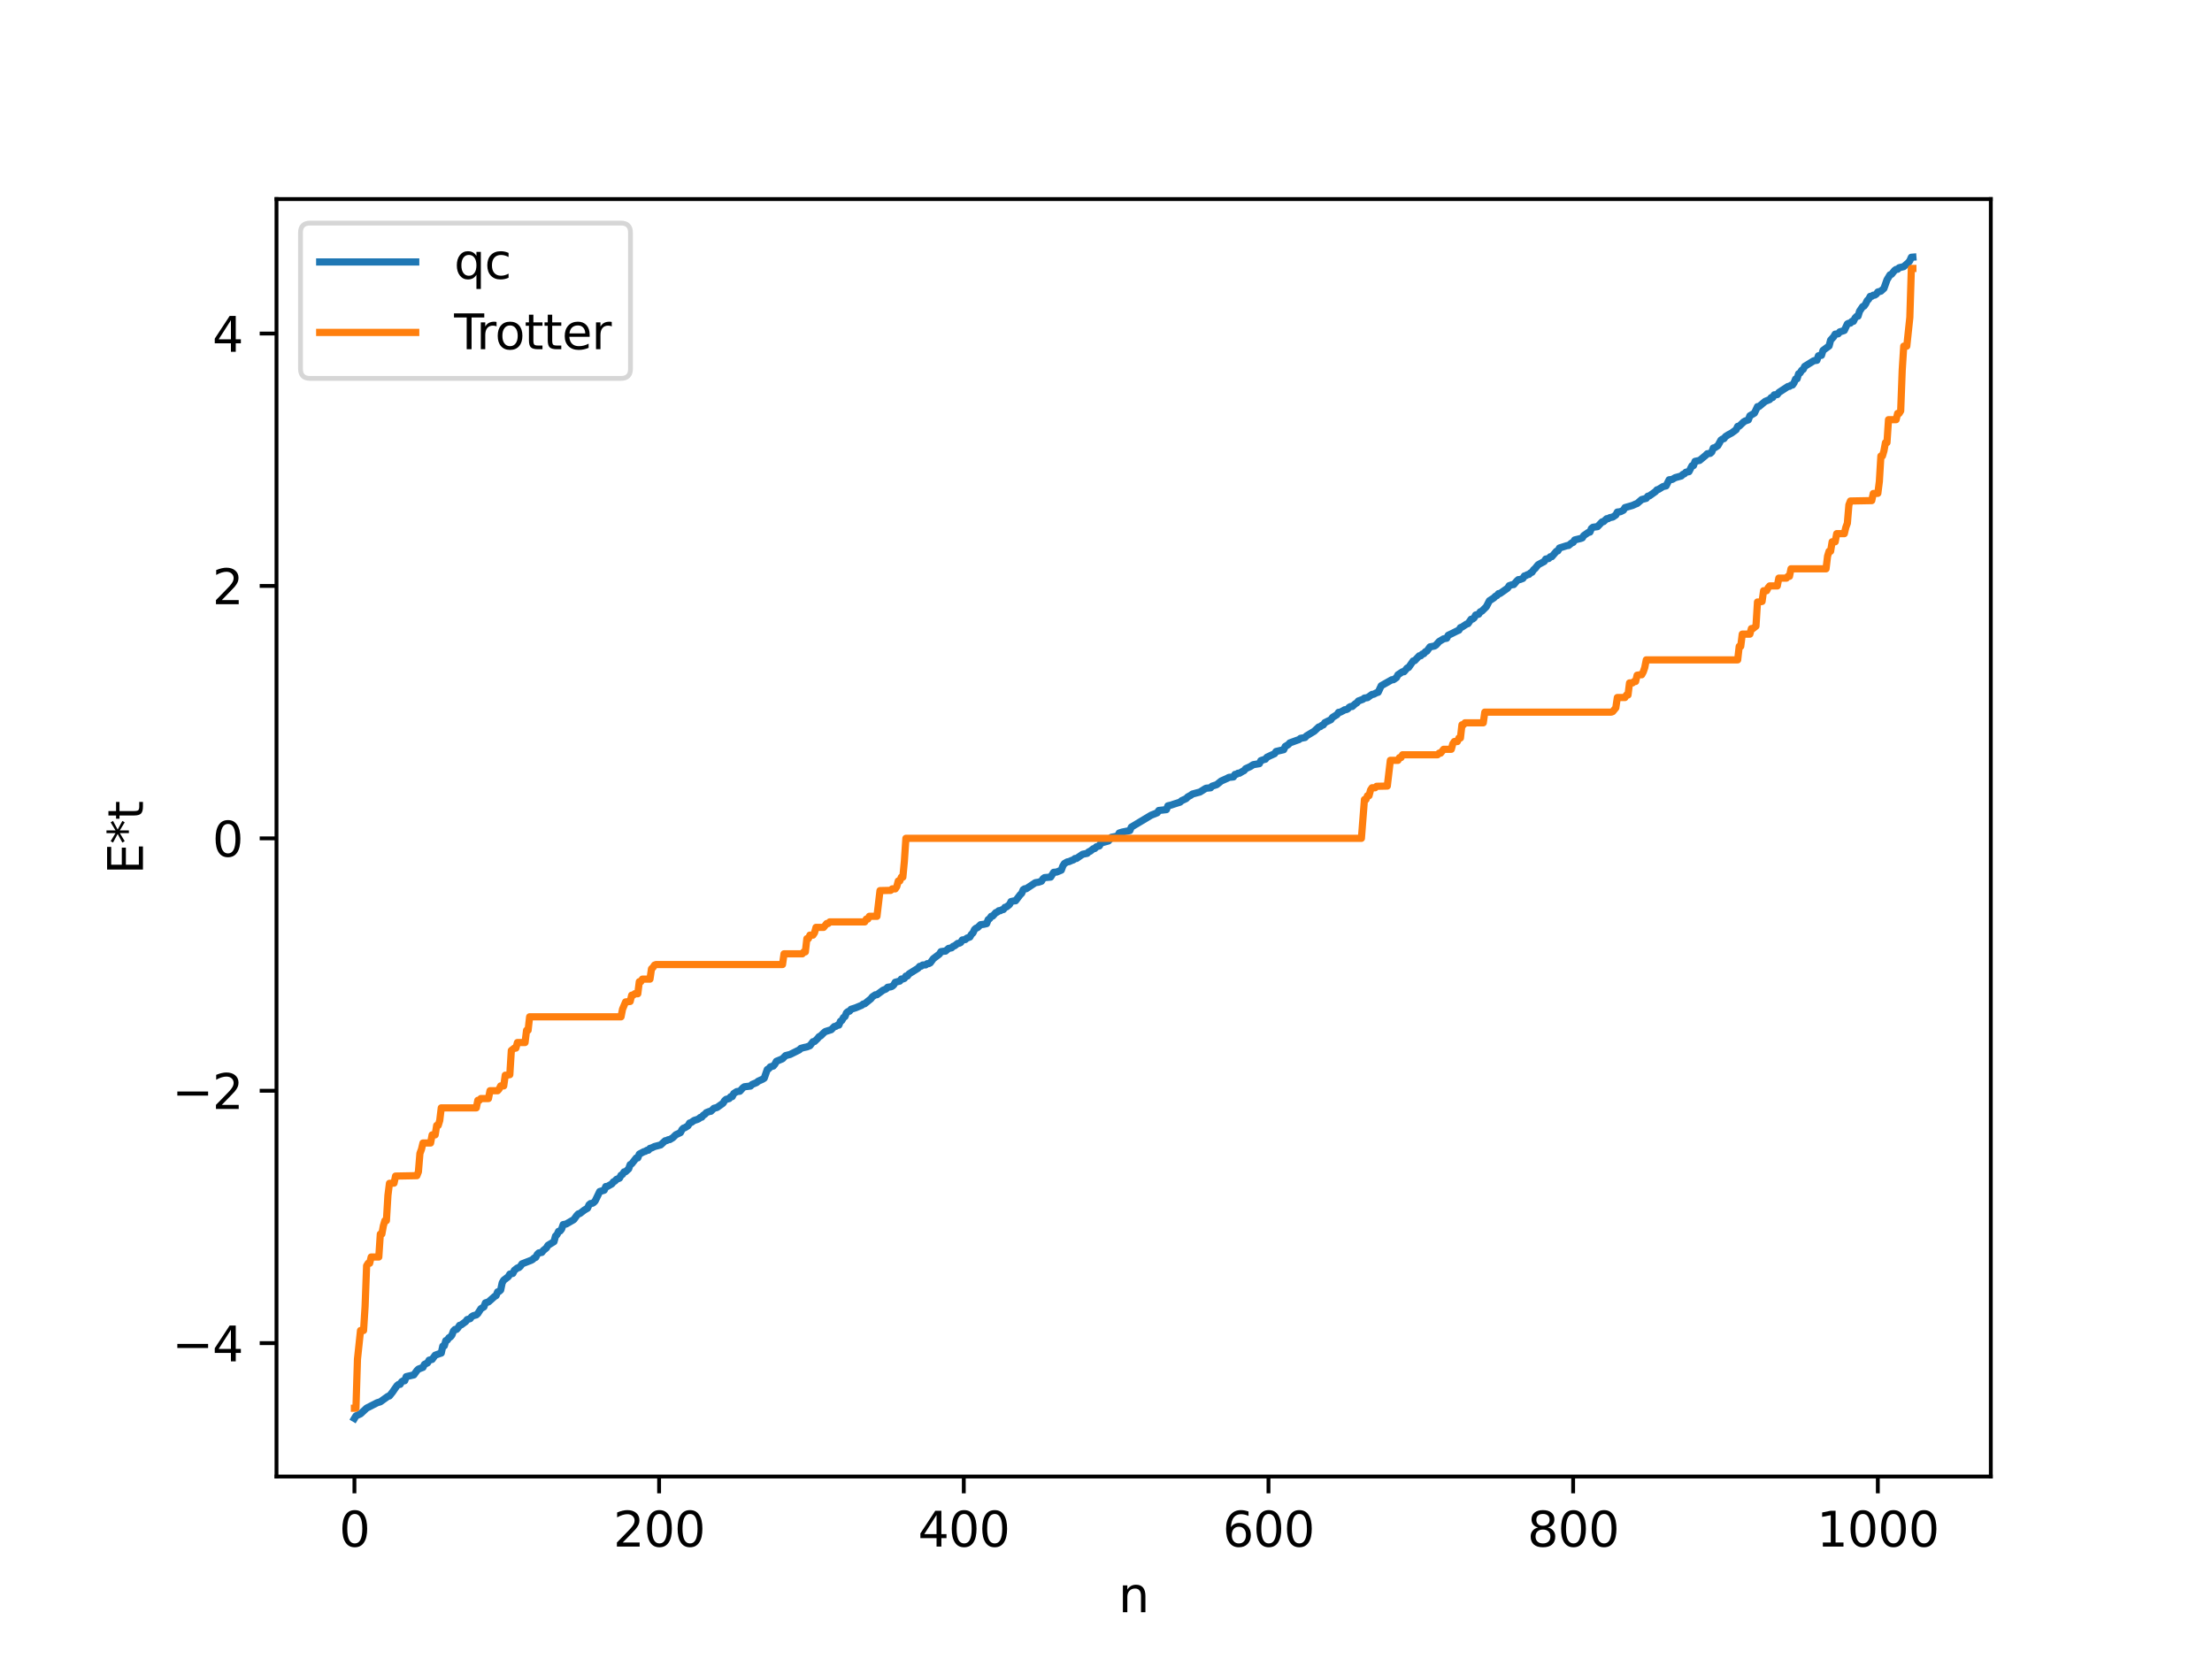 <?xml version="1.0" encoding="utf-8" standalone="no"?>
<!DOCTYPE svg PUBLIC "-//W3C//DTD SVG 1.1//EN"
  "http://www.w3.org/Graphics/SVG/1.1/DTD/svg11.dtd">
<svg xmlns:xlink="http://www.w3.org/1999/xlink" width="460.8pt" height="345.6pt" viewBox="0 0 460.8 345.6" xmlns="http://www.w3.org/2000/svg" version="1.1">
 <defs>
  <style type="text/css">*{stroke-linejoin: round; stroke-linecap: butt}</style>
 </defs>
 <g id="figure_1">
  <g id="patch_1">
   <path d="M 0 345.6 
L 460.8 345.6 
L 460.8 0 
L 0 0 
z
" style="fill: #ffffff"/>
  </g>
  <g id="axes_1">
   <g id="patch_2">
    <path d="M 57.6 307.584 
L 414.72 307.584 
L 414.72 41.472 
L 57.6 41.472 
z
" style="fill: #ffffff"/>
   </g>
   <g id="matplotlib.axis_1">
    <g id="xtick_1">
     <g id="line2d_1">
      <defs>
       <path id="me253d189ac" d="M 0 0 
L 0 3.5 
" style="stroke: #000000; stroke-width: 0.8"/>
      </defs>
      <g>
       <use xlink:href="#me253d189ac" x="73.833" y="307.584" style="stroke: #000000; stroke-width: 0.8"/>
      </g>
     </g>
     <g id="text_1">
      <!-- 0 -->
      <g transform="translate(70.651 322.182) scale(0.1 -0.1)">
       <defs>
        <path id="DejaVuSans-30" d="M 2034 4250 
Q 1547 4250 1301 3770 
Q 1056 3291 1056 2328 
Q 1056 1369 1301 889 
Q 1547 409 2034 409 
Q 2525 409 2770 889 
Q 3016 1369 3016 2328 
Q 3016 3291 2770 3770 
Q 2525 4250 2034 4250 
z
M 2034 4750 
Q 2819 4750 3233 4129 
Q 3647 3509 3647 2328 
Q 3647 1150 3233 529 
Q 2819 -91 2034 -91 
Q 1250 -91 836 529 
Q 422 1150 422 2328 
Q 422 3509 836 4129 
Q 1250 4750 2034 4750 
z
" transform="scale(0.016)"/>
       </defs>
       <use xlink:href="#DejaVuSans-30"/>
      </g>
     </g>
    </g>
    <g id="xtick_2">
     <g id="line2d_2">
      <g>
       <use xlink:href="#me253d189ac" x="137.304" y="307.584" style="stroke: #000000; stroke-width: 0.8"/>
      </g>
     </g>
     <g id="text_2">
      <!-- 200 -->
      <g transform="translate(127.76 322.182) scale(0.1 -0.1)">
       <defs>
        <path id="DejaVuSans-32" d="M 1228 531 
L 3431 531 
L 3431 0 
L 469 0 
L 469 531 
Q 828 903 1448 1529 
Q 2069 2156 2228 2338 
Q 2531 2678 2651 2914 
Q 2772 3150 2772 3378 
Q 2772 3750 2511 3984 
Q 2250 4219 1831 4219 
Q 1534 4219 1204 4116 
Q 875 4013 500 3803 
L 500 4441 
Q 881 4594 1212 4672 
Q 1544 4750 1819 4750 
Q 2544 4750 2975 4387 
Q 3406 4025 3406 3419 
Q 3406 3131 3298 2873 
Q 3191 2616 2906 2266 
Q 2828 2175 2409 1742 
Q 1991 1309 1228 531 
z
" transform="scale(0.016)"/>
       </defs>
       <use xlink:href="#DejaVuSans-32"/>
       <use xlink:href="#DejaVuSans-30" x="63.623"/>
       <use xlink:href="#DejaVuSans-30" x="127.246"/>
      </g>
     </g>
    </g>
    <g id="xtick_3">
     <g id="line2d_3">
      <g>
       <use xlink:href="#me253d189ac" x="200.775" y="307.584" style="stroke: #000000; stroke-width: 0.8"/>
      </g>
     </g>
     <g id="text_3">
      <!-- 400 -->
      <g transform="translate(191.231 322.182) scale(0.1 -0.1)">
       <defs>
        <path id="DejaVuSans-34" d="M 2419 4116 
L 825 1625 
L 2419 1625 
L 2419 4116 
z
M 2253 4666 
L 3047 4666 
L 3047 1625 
L 3713 1625 
L 3713 1100 
L 3047 1100 
L 3047 0 
L 2419 0 
L 2419 1100 
L 313 1100 
L 313 1709 
L 2253 4666 
z
" transform="scale(0.016)"/>
       </defs>
       <use xlink:href="#DejaVuSans-34"/>
       <use xlink:href="#DejaVuSans-30" x="63.623"/>
       <use xlink:href="#DejaVuSans-30" x="127.246"/>
      </g>
     </g>
    </g>
    <g id="xtick_4">
     <g id="line2d_4">
      <g>
       <use xlink:href="#me253d189ac" x="264.246" y="307.584" style="stroke: #000000; stroke-width: 0.8"/>
      </g>
     </g>
     <g id="text_4">
      <!-- 600 -->
      <g transform="translate(254.702 322.182) scale(0.1 -0.1)">
       <defs>
        <path id="DejaVuSans-36" d="M 2113 2584 
Q 1688 2584 1439 2293 
Q 1191 2003 1191 1497 
Q 1191 994 1439 701 
Q 1688 409 2113 409 
Q 2538 409 2786 701 
Q 3034 994 3034 1497 
Q 3034 2003 2786 2293 
Q 2538 2584 2113 2584 
z
M 3366 4563 
L 3366 3988 
Q 3128 4100 2886 4159 
Q 2644 4219 2406 4219 
Q 1781 4219 1451 3797 
Q 1122 3375 1075 2522 
Q 1259 2794 1537 2939 
Q 1816 3084 2150 3084 
Q 2853 3084 3261 2657 
Q 3669 2231 3669 1497 
Q 3669 778 3244 343 
Q 2819 -91 2113 -91 
Q 1303 -91 875 529 
Q 447 1150 447 2328 
Q 447 3434 972 4092 
Q 1497 4750 2381 4750 
Q 2619 4750 2861 4703 
Q 3103 4656 3366 4563 
z
" transform="scale(0.016)"/>
       </defs>
       <use xlink:href="#DejaVuSans-36"/>
       <use xlink:href="#DejaVuSans-30" x="63.623"/>
       <use xlink:href="#DejaVuSans-30" x="127.246"/>
      </g>
     </g>
    </g>
    <g id="xtick_5">
     <g id="line2d_5">
      <g>
       <use xlink:href="#me253d189ac" x="327.717" y="307.584" style="stroke: #000000; stroke-width: 0.8"/>
      </g>
     </g>
     <g id="text_5">
      <!-- 800 -->
      <g transform="translate(318.173 322.182) scale(0.1 -0.1)">
       <defs>
        <path id="DejaVuSans-38" d="M 2034 2216 
Q 1584 2216 1326 1975 
Q 1069 1734 1069 1313 
Q 1069 891 1326 650 
Q 1584 409 2034 409 
Q 2484 409 2743 651 
Q 3003 894 3003 1313 
Q 3003 1734 2745 1975 
Q 2488 2216 2034 2216 
z
M 1403 2484 
Q 997 2584 770 2862 
Q 544 3141 544 3541 
Q 544 4100 942 4425 
Q 1341 4750 2034 4750 
Q 2731 4750 3128 4425 
Q 3525 4100 3525 3541 
Q 3525 3141 3298 2862 
Q 3072 2584 2669 2484 
Q 3125 2378 3379 2068 
Q 3634 1759 3634 1313 
Q 3634 634 3220 271 
Q 2806 -91 2034 -91 
Q 1263 -91 848 271 
Q 434 634 434 1313 
Q 434 1759 690 2068 
Q 947 2378 1403 2484 
z
M 1172 3481 
Q 1172 3119 1398 2916 
Q 1625 2713 2034 2713 
Q 2441 2713 2670 2916 
Q 2900 3119 2900 3481 
Q 2900 3844 2670 4047 
Q 2441 4250 2034 4250 
Q 1625 4250 1398 4047 
Q 1172 3844 1172 3481 
z
" transform="scale(0.016)"/>
       </defs>
       <use xlink:href="#DejaVuSans-38"/>
       <use xlink:href="#DejaVuSans-30" x="63.623"/>
       <use xlink:href="#DejaVuSans-30" x="127.246"/>
      </g>
     </g>
    </g>
    <g id="xtick_6">
     <g id="line2d_6">
      <g>
       <use xlink:href="#me253d189ac" x="391.188" y="307.584" style="stroke: #000000; stroke-width: 0.8"/>
      </g>
     </g>
     <g id="text_6">
      <!-- 1000 -->
      <g transform="translate(378.463 322.182) scale(0.1 -0.1)">
       <defs>
        <path id="DejaVuSans-31" d="M 794 531 
L 1825 531 
L 1825 4091 
L 703 3866 
L 703 4441 
L 1819 4666 
L 2450 4666 
L 2450 531 
L 3481 531 
L 3481 0 
L 794 0 
L 794 531 
z
" transform="scale(0.016)"/>
       </defs>
       <use xlink:href="#DejaVuSans-31"/>
       <use xlink:href="#DejaVuSans-30" x="63.623"/>
       <use xlink:href="#DejaVuSans-30" x="127.246"/>
       <use xlink:href="#DejaVuSans-30" x="190.869"/>
      </g>
     </g>
    </g>
    <g id="text_7">
     <!-- n -->
     <g transform="translate(232.991 335.861) scale(0.1 -0.1)">
      <defs>
       <path id="DejaVuSans-6e" d="M 3513 2113 
L 3513 0 
L 2938 0 
L 2938 2094 
Q 2938 2591 2744 2837 
Q 2550 3084 2163 3084 
Q 1697 3084 1428 2787 
Q 1159 2491 1159 1978 
L 1159 0 
L 581 0 
L 581 3500 
L 1159 3500 
L 1159 2956 
Q 1366 3272 1645 3428 
Q 1925 3584 2291 3584 
Q 2894 3584 3203 3211 
Q 3513 2838 3513 2113 
z
" transform="scale(0.016)"/>
      </defs>
      <use xlink:href="#DejaVuSans-6e"/>
     </g>
    </g>
   </g>
   <g id="matplotlib.axis_2">
    <g id="ytick_1">
     <g id="line2d_7">
      <defs>
       <path id="mcc0795d125" d="M 0 0 
L -3.5 0 
" style="stroke: #000000; stroke-width: 0.8"/>
      </defs>
      <g>
       <use xlink:href="#mcc0795d125" x="57.6" y="279.798" style="stroke: #000000; stroke-width: 0.8"/>
      </g>
     </g>
     <g id="text_8">
      <!-- −4 -->
      <g transform="translate(35.858 283.597) scale(0.1 -0.1)">
       <defs>
        <path id="DejaVuSans-2212" d="M 678 2272 
L 4684 2272 
L 4684 1741 
L 678 1741 
L 678 2272 
z
" transform="scale(0.016)"/>
       </defs>
       <use xlink:href="#DejaVuSans-2212"/>
       <use xlink:href="#DejaVuSans-34" x="83.789"/>
      </g>
     </g>
    </g>
    <g id="ytick_2">
     <g id="line2d_8">
      <g>
       <use xlink:href="#mcc0795d125" x="57.6" y="227.219" style="stroke: #000000; stroke-width: 0.8"/>
      </g>
     </g>
     <g id="text_9">
      <!-- −2 -->
      <g transform="translate(35.858 231.018) scale(0.1 -0.1)">
       <use xlink:href="#DejaVuSans-2212"/>
       <use xlink:href="#DejaVuSans-32" x="83.789"/>
      </g>
     </g>
    </g>
    <g id="ytick_3">
     <g id="line2d_9">
      <g>
       <use xlink:href="#mcc0795d125" x="57.6" y="174.64" style="stroke: #000000; stroke-width: 0.8"/>
      </g>
     </g>
     <g id="text_10">
      <!-- 0 -->
      <g transform="translate(44.237 178.439) scale(0.1 -0.1)">
       <use xlink:href="#DejaVuSans-30"/>
      </g>
     </g>
    </g>
    <g id="ytick_4">
     <g id="line2d_10">
      <g>
       <use xlink:href="#mcc0795d125" x="57.6" y="122.061" style="stroke: #000000; stroke-width: 0.8"/>
      </g>
     </g>
     <g id="text_11">
      <!-- 2 -->
      <g transform="translate(44.237 125.86) scale(0.1 -0.1)">
       <use xlink:href="#DejaVuSans-32"/>
      </g>
     </g>
    </g>
    <g id="ytick_5">
     <g id="line2d_11">
      <g>
       <use xlink:href="#mcc0795d125" x="57.6" y="69.481" style="stroke: #000000; stroke-width: 0.8"/>
      </g>
     </g>
     <g id="text_12">
      <!-- 4 -->
      <g transform="translate(44.237 73.281) scale(0.1 -0.1)">
       <use xlink:href="#DejaVuSans-34"/>
      </g>
     </g>
    </g>
    <g id="text_13">
     <!-- E*t -->
     <g transform="translate(29.778 182.148) rotate(-90) scale(0.1 -0.1)">
      <defs>
       <path id="DejaVuSans-45" d="M 628 4666 
L 3578 4666 
L 3578 4134 
L 1259 4134 
L 1259 2753 
L 3481 2753 
L 3481 2222 
L 1259 2222 
L 1259 531 
L 3634 531 
L 3634 0 
L 628 0 
L 628 4666 
z
" transform="scale(0.016)"/>
       <path id="DejaVuSans-2a" d="M 3009 3897 
L 1888 3291 
L 3009 2681 
L 2828 2375 
L 1778 3009 
L 1778 1831 
L 1422 1831 
L 1422 3009 
L 372 2375 
L 191 2681 
L 1313 3291 
L 191 3897 
L 372 4206 
L 1422 3572 
L 1422 4750 
L 1778 4750 
L 1778 3572 
L 2828 4206 
L 3009 3897 
z
" transform="scale(0.016)"/>
       <path id="DejaVuSans-74" d="M 1172 4494 
L 1172 3500 
L 2356 3500 
L 2356 3053 
L 1172 3053 
L 1172 1153 
Q 1172 725 1289 603 
Q 1406 481 1766 481 
L 2356 481 
L 2356 0 
L 1766 0 
Q 1100 0 847 248 
Q 594 497 594 1153 
L 594 3053 
L 172 3053 
L 172 3500 
L 594 3500 
L 594 4494 
L 1172 4494 
z
" transform="scale(0.016)"/>
      </defs>
      <use xlink:href="#DejaVuSans-45"/>
      <use xlink:href="#DejaVuSans-2a" x="63.184"/>
      <use xlink:href="#DejaVuSans-74" x="113.184"/>
     </g>
    </g>
   </g>
   <g id="line2d_12">
    <path d="M 73.833 295.488 
L 74.15 294.963 
L 75.102 294.527 
L 76.372 293.343 
L 78.593 292.208 
L 79.228 292.021 
L 80.815 290.882 
L 81.132 290.799 
L 81.767 290.003 
L 82.401 289.085 
L 82.719 288.643 
L 83.036 288.393 
L 83.353 288.386 
L 83.671 287.846 
L 83.988 287.654 
L 84.305 287.638 
L 84.623 286.781 
L 86.21 286.411 
L 86.844 285.529 
L 87.162 285.211 
L 88.114 284.847 
L 88.431 284.22 
L 89.066 283.917 
L 89.383 283.351 
L 90.018 283.188 
L 90.653 282.317 
L 91.605 281.965 
L 91.922 281.871 
L 92.239 280.425 
L 92.557 280.364 
L 92.874 279.278 
L 93.191 279.16 
L 93.509 278.685 
L 93.826 278.508 
L 94.143 278.118 
L 94.461 277.268 
L 94.778 276.949 
L 95.096 276.944 
L 95.413 276.605 
L 95.73 276.098 
L 96.048 276.015 
L 96.682 275.55 
L 97 275.318 
L 97.317 274.892 
L 97.952 274.691 
L 98.269 274.279 
L 98.586 274.088 
L 99.221 273.919 
L 99.539 273.631 
L 100.173 272.633 
L 100.808 272.245 
L 101.125 271.408 
L 101.76 271.214 
L 103.029 270.078 
L 103.347 269.902 
L 103.664 269.122 
L 103.981 269.023 
L 104.299 268.729 
L 104.616 267.225 
L 104.934 266.682 
L 105.886 265.961 
L 106.203 265.418 
L 106.838 265.268 
L 107.155 264.628 
L 107.79 264.133 
L 108.107 264.057 
L 108.424 263.756 
L 108.742 263.285 
L 110.646 262.542 
L 110.963 262.367 
L 111.281 262.054 
L 111.598 261.942 
L 111.915 261.317 
L 112.233 261.01 
L 112.867 260.9 
L 113.185 260.493 
L 113.82 259.975 
L 114.137 259.441 
L 115.406 258.655 
L 115.724 257.496 
L 116.041 257.196 
L 116.358 256.51 
L 116.676 256.441 
L 116.993 256.035 
L 117.31 255.111 
L 117.945 254.987 
L 118.897 254.433 
L 119.532 254.069 
L 120.167 253.194 
L 120.484 252.874 
L 120.801 252.798 
L 121.753 252.063 
L 122.388 251.699 
L 122.705 250.983 
L 123.023 250.72 
L 123.34 250.694 
L 123.658 250.525 
L 123.975 250.193 
L 124.927 248.218 
L 125.879 247.929 
L 126.196 247.174 
L 126.514 247.16 
L 127.466 246.626 
L 127.783 246.197 
L 128.1 246.041 
L 128.418 245.687 
L 129.053 245.43 
L 129.37 244.818 
L 129.687 244.637 
L 130.005 244.13 
L 130.322 244.084 
L 130.957 243.497 
L 131.274 242.612 
L 131.591 242.449 
L 132.543 241.222 
L 132.861 241.213 
L 133.178 240.422 
L 134.13 239.917 
L 134.448 239.839 
L 134.765 239.625 
L 135.082 239.604 
L 135.4 239.222 
L 135.717 239.148 
L 136.352 238.843 
L 137.621 238.508 
L 138.573 237.644 
L 138.891 237.6 
L 139.208 237.421 
L 139.525 237.395 
L 140.16 237.012 
L 140.795 236.385 
L 141.747 235.944 
L 142.064 235.328 
L 142.381 235.015 
L 142.699 234.907 
L 143.334 234.507 
L 143.651 233.946 
L 143.968 233.85 
L 144.603 233.41 
L 145.238 233.211 
L 145.555 233.068 
L 145.872 232.79 
L 146.19 232.728 
L 146.507 232.314 
L 146.824 232.149 
L 147.142 231.78 
L 147.777 231.533 
L 148.094 231.496 
L 148.729 230.875 
L 149.363 230.715 
L 150.633 229.808 
L 150.95 229.277 
L 151.267 229.011 
L 151.902 228.855 
L 152.22 228.45 
L 152.537 228.447 
L 152.854 227.804 
L 153.489 227.398 
L 154.124 227.32 
L 154.758 226.615 
L 155.076 226.392 
L 156.345 226.246 
L 156.662 225.915 
L 157.615 225.52 
L 157.932 225.242 
L 158.884 224.813 
L 159.201 224.606 
L 159.836 222.797 
L 160.153 222.63 
L 160.471 222.241 
L 161.105 222.068 
L 161.423 221.678 
L 161.74 221.087 
L 162.375 220.829 
L 163.01 220.56 
L 163.644 219.903 
L 164.596 219.661 
L 166.5 218.711 
L 166.818 218.4 
L 167.453 218.225 
L 168.087 218.089 
L 168.722 217.842 
L 169.357 217.006 
L 169.674 216.97 
L 170.309 216.362 
L 170.626 215.956 
L 170.943 215.802 
L 171.578 215.182 
L 171.896 214.905 
L 173.165 214.502 
L 173.8 213.847 
L 174.117 213.809 
L 174.434 213.582 
L 174.752 213.545 
L 175.069 212.766 
L 175.386 212.575 
L 175.704 211.975 
L 176.021 211.773 
L 176.339 210.996 
L 176.656 210.728 
L 176.973 210.648 
L 177.291 210.25 
L 178.243 209.946 
L 179.512 209.415 
L 179.829 209.16 
L 180.147 209.096 
L 181.416 208.066 
L 181.734 207.653 
L 182.368 207.231 
L 182.686 207.216 
L 183.955 206.283 
L 184.59 206.02 
L 184.907 205.67 
L 185.542 205.576 
L 185.859 205.462 
L 186.177 205.179 
L 186.494 204.622 
L 187.446 204.377 
L 187.763 203.949 
L 188.081 203.948 
L 188.398 203.826 
L 188.715 203.33 
L 189.033 203.323 
L 189.35 202.889 
L 191.254 201.702 
L 191.572 201.315 
L 191.889 201.278 
L 192.206 201.033 
L 192.841 201.003 
L 193.158 200.749 
L 193.476 200.741 
L 193.793 200.576 
L 194.428 199.712 
L 195.062 199.236 
L 195.697 198.751 
L 196.015 198.248 
L 196.649 198.155 
L 196.967 198.133 
L 197.601 197.576 
L 198.236 197.45 
L 198.553 197.137 
L 198.871 197.028 
L 199.505 196.528 
L 199.823 196.493 
L 200.14 196.332 
L 200.458 195.814 
L 201.092 195.73 
L 201.41 195.435 
L 202.044 195.198 
L 202.362 194.637 
L 202.679 194.364 
L 202.996 193.659 
L 203.314 193.361 
L 203.631 193.25 
L 204.266 192.633 
L 204.9 192.551 
L 205.535 192.408 
L 205.853 191.578 
L 206.17 191.36 
L 206.487 190.887 
L 206.805 190.831 
L 207.439 190.115 
L 207.757 190.011 
L 208.074 189.719 
L 208.391 189.71 
L 208.709 189.516 
L 209.026 189.469 
L 209.343 189.011 
L 209.661 188.937 
L 210.296 188.435 
L 210.613 187.814 
L 211.248 187.669 
L 211.565 187.647 
L 212.517 186.397 
L 212.834 186.097 
L 213.152 185.347 
L 213.469 185.147 
L 213.786 185.136 
L 215.691 183.876 
L 216.325 183.781 
L 216.96 183.574 
L 217.277 183.056 
L 217.595 182.825 
L 218.864 182.712 
L 219.499 181.721 
L 220.134 181.661 
L 221.086 181.268 
L 221.403 180.414 
L 221.72 179.899 
L 222.355 179.538 
L 222.672 179.498 
L 223.307 179.218 
L 223.624 179.121 
L 223.942 178.839 
L 224.259 178.83 
L 225.529 177.962 
L 226.481 177.766 
L 226.798 177.448 
L 227.115 177.323 
L 227.75 176.812 
L 228.067 176.761 
L 228.385 176.407 
L 229.02 176.219 
L 229.337 175.622 
L 230.924 175.18 
L 231.558 174.41 
L 232.51 174.229 
L 232.828 174.135 
L 233.145 173.538 
L 233.78 173.337 
L 235.367 173.022 
L 235.684 172.293 
L 239.81 169.822 
L 241.079 169.316 
L 241.396 168.838 
L 242.983 168.66 
L 243.3 167.865 
L 243.935 167.72 
L 244.57 167.503 
L 245.839 167.099 
L 246.157 166.798 
L 247.109 166.358 
L 247.426 166.012 
L 248.061 165.67 
L 248.378 165.421 
L 249.965 164.993 
L 250.917 164.393 
L 251.234 164.205 
L 252.186 164.113 
L 252.504 163.775 
L 253.456 163.464 
L 254.408 162.696 
L 255.677 162.132 
L 255.995 161.947 
L 256.947 161.848 
L 257.264 161.323 
L 257.581 161.287 
L 257.899 161.072 
L 258.216 161.071 
L 258.851 160.687 
L 259.168 160.535 
L 259.486 160.136 
L 260.438 159.702 
L 261.072 159.296 
L 262.342 159.087 
L 262.659 158.451 
L 263.294 158.234 
L 263.611 158.152 
L 263.929 157.744 
L 264.563 157.443 
L 265.515 157.011 
L 265.833 156.545 
L 267.42 156.172 
L 267.737 155.497 
L 268.372 155.117 
L 268.689 154.761 
L 270.276 154.183 
L 270.593 154.081 
L 270.91 153.817 
L 271.862 153.637 
L 272.18 153.289 
L 273.767 152.337 
L 274.719 151.446 
L 275.036 151.376 
L 275.353 151.107 
L 275.671 151.012 
L 275.988 150.536 
L 277.258 149.917 
L 277.575 149.455 
L 278.527 148.873 
L 278.844 148.396 
L 279.162 148.379 
L 279.796 148.06 
L 280.114 147.858 
L 280.431 147.834 
L 280.748 147.689 
L 281.066 147.336 
L 281.383 147.175 
L 281.7 147.174 
L 282.335 146.606 
L 282.653 146.424 
L 282.97 146.032 
L 283.922 145.676 
L 284.239 145.42 
L 284.874 145.331 
L 285.826 144.654 
L 286.143 144.636 
L 286.778 144.302 
L 287.096 144.217 
L 287.73 142.858 
L 289.952 141.602 
L 290.269 141.596 
L 290.904 141.164 
L 291.221 140.565 
L 292.173 139.936 
L 292.491 139.928 
L 293.125 139.171 
L 293.443 139.041 
L 294.395 137.686 
L 294.712 137.617 
L 295.664 136.615 
L 295.981 136.611 
L 296.299 136.246 
L 296.616 136.179 
L 296.934 135.767 
L 297.251 135.642 
L 297.886 134.761 
L 298.838 134.573 
L 299.155 134.362 
L 299.79 133.645 
L 300.742 133.075 
L 301.377 132.957 
L 301.694 132.336 
L 302.329 132.04 
L 303.598 131.405 
L 303.915 131.279 
L 304.233 130.742 
L 304.55 130.637 
L 305.502 130.012 
L 305.82 129.914 
L 306.454 129 
L 306.772 128.959 
L 307.089 128.716 
L 307.406 128.113 
L 308.041 127.945 
L 308.358 127.452 
L 308.676 127.334 
L 309.628 126.389 
L 310.262 125.159 
L 311.215 124.536 
L 311.532 124.198 
L 311.849 124.065 
L 312.167 123.666 
L 312.484 123.633 
L 314.071 122.517 
L 314.388 122.012 
L 315.023 121.797 
L 315.34 121.773 
L 315.975 121.035 
L 316.292 120.75 
L 316.61 120.737 
L 317.244 120.499 
L 317.562 119.98 
L 317.879 119.904 
L 318.196 119.707 
L 318.514 119.653 
L 318.831 119.334 
L 319.148 119.211 
L 319.466 118.702 
L 319.783 118.435 
L 320.418 117.649 
L 321.687 116.968 
L 322.005 116.465 
L 322.639 116.344 
L 322.957 115.979 
L 323.274 115.964 
L 324.226 114.846 
L 324.543 114.749 
L 324.861 114.162 
L 326.448 113.66 
L 326.765 113.629 
L 327.4 113.109 
L 327.717 112.99 
L 328.034 112.481 
L 329.304 112.167 
L 329.621 112.05 
L 329.939 111.56 
L 330.891 110.909 
L 331.208 110.847 
L 331.525 110.088 
L 331.843 109.839 
L 332.795 109.707 
L 333.747 108.713 
L 334.064 108.653 
L 334.699 108.06 
L 335.016 108.043 
L 335.334 107.843 
L 335.968 107.711 
L 336.603 107.287 
L 336.92 106.674 
L 337.555 106.601 
L 338.19 106.287 
L 338.507 105.746 
L 340.094 105.289 
L 340.729 104.999 
L 341.046 104.886 
L 341.998 104.063 
L 342.95 103.81 
L 343.267 103.374 
L 343.585 103.314 
L 344.854 102.411 
L 345.172 102.043 
L 345.489 101.954 
L 346.441 101.361 
L 347.076 101.219 
L 347.71 99.949 
L 348.345 99.879 
L 348.98 99.503 
L 350.249 99.154 
L 350.567 98.82 
L 350.884 98.714 
L 351.201 98.371 
L 351.836 98.259 
L 352.471 97.024 
L 352.788 96.989 
L 353.105 96.111 
L 354.058 95.91 
L 355.327 94.861 
L 355.644 94.53 
L 356.279 94.438 
L 356.596 94.154 
L 356.914 93.321 
L 357.231 93.265 
L 357.866 92.835 
L 358.5 91.687 
L 358.818 91.461 
L 359.135 91.38 
L 359.453 90.938 
L 360.087 90.539 
L 360.722 90.209 
L 361.674 89.504 
L 361.991 88.823 
L 362.309 88.774 
L 363.261 87.874 
L 363.578 87.686 
L 364.213 87.472 
L 364.53 86.62 
L 365.482 86.056 
L 366.117 84.708 
L 366.434 84.687 
L 367.704 83.624 
L 368.656 83.231 
L 368.973 82.822 
L 369.291 82.801 
L 369.608 82.255 
L 370.243 82.197 
L 370.56 81.761 
L 372.464 80.515 
L 372.781 80.486 
L 373.099 80.246 
L 373.416 80.202 
L 373.734 79.745 
L 374.051 78.955 
L 374.368 78.91 
L 374.686 77.855 
L 375.003 77.68 
L 375.32 77.144 
L 375.638 76.948 
L 375.955 76.322 
L 377.859 75.144 
L 378.494 75.058 
L 378.811 74.119 
L 379.446 74.025 
L 379.763 73.005 
L 381.033 72.066 
L 381.35 70.853 
L 381.985 70.163 
L 382.302 69.61 
L 382.937 69.536 
L 383.254 69.135 
L 383.889 68.95 
L 384.206 68.836 
L 384.841 67.48 
L 385.158 67.322 
L 385.476 67.308 
L 385.793 66.942 
L 386.11 66.934 
L 386.428 66.255 
L 386.745 65.925 
L 387.062 65.865 
L 387.38 64.833 
L 388.015 63.883 
L 388.332 63.748 
L 388.649 63.299 
L 388.967 62.624 
L 389.284 62.319 
L 389.601 61.736 
L 389.919 61.729 
L 390.236 61.492 
L 390.553 61.47 
L 390.871 61.265 
L 391.188 60.825 
L 391.823 60.653 
L 392.458 60.08 
L 393.092 58.295 
L 393.727 57.247 
L 394.044 57.134 
L 394.679 56.341 
L 394.996 56.121 
L 395.314 56.087 
L 395.631 55.771 
L 396.266 55.621 
L 396.583 55.537 
L 397.535 54.718 
L 397.853 54.311 
L 398.17 53.593 
L 398.487 53.568 
L 398.487 53.568 
" clip-path="url(#p90b64d5d20)" style="fill: none; stroke: #1f77b4; stroke-width: 1.5; stroke-linecap: square"/>
   </g>
   <g id="line2d_13">
    <path d="M 73.833 293.359 
L 74.15 293.359 
L 74.467 283.152 
L 75.102 277.168 
L 75.737 277.168 
L 76.054 272.152 
L 76.372 263.685 
L 76.689 263.165 
L 77.006 263.165 
L 77.324 261.855 
L 78.91 261.855 
L 79.228 257.078 
L 79.545 257.078 
L 79.862 255.349 
L 80.18 254.28 
L 80.497 254.28 
L 80.815 248.998 
L 81.132 246.511 
L 82.084 246.468 
L 82.401 244.997 
L 86.844 244.913 
L 87.162 244.107 
L 87.479 240.28 
L 87.796 239.433 
L 88.114 238.108 
L 89.7 238.108 
L 90.018 236.415 
L 90.653 236.415 
L 90.97 234.448 
L 91.287 234.448 
L 91.605 233.424 
L 91.922 230.788 
L 99.221 230.788 
L 99.539 229.218 
L 99.856 229.218 
L 100.173 228.847 
L 101.76 228.847 
L 102.077 227.219 
L 103.664 227.219 
L 103.981 226.852 
L 104.299 226.217 
L 104.934 226.217 
L 105.251 223.985 
L 105.568 223.985 
L 106.203 223.872 
L 106.52 218.835 
L 107.155 218.337 
L 107.472 218.337 
L 107.79 217.177 
L 109.377 217.177 
L 109.694 214.631 
L 110.011 214.631 
L 110.329 211.819 
L 129.37 211.819 
L 129.687 210.221 
L 130.322 208.717 
L 131.274 208.622 
L 131.591 207.314 
L 131.909 207.314 
L 132.226 207.016 
L 132.861 207.016 
L 133.178 204.499 
L 133.496 204.499 
L 133.813 203.972 
L 135.4 203.972 
L 135.717 201.825 
L 136.034 201.536 
L 136.352 201.051 
L 136.669 200.929 
L 163.01 200.929 
L 163.327 198.702 
L 167.135 198.702 
L 167.453 198.295 
L 167.77 198.295 
L 168.087 195.538 
L 168.405 195.538 
L 168.722 194.802 
L 169.357 194.802 
L 169.674 194.327 
L 169.991 193.19 
L 171.578 193.19 
L 172.213 192.388 
L 172.53 192.388 
L 172.848 192.047 
L 180.147 192.047 
L 180.464 191.462 
L 180.781 191.462 
L 181.099 190.887 
L 182.686 190.887 
L 183.32 185.529 
L 185.542 185.481 
L 185.859 185.17 
L 186.494 185.17 
L 186.811 184.7 
L 187.129 183.522 
L 187.446 183.522 
L 187.763 182.723 
L 188.081 182.723 
L 188.398 179.391 
L 188.715 174.64 
L 283.605 174.64 
L 284.239 166.556 
L 284.557 166.556 
L 284.874 165.758 
L 285.191 165.758 
L 285.509 164.58 
L 285.826 164.109 
L 286.461 164.109 
L 286.778 163.798 
L 289 163.75 
L 289.634 158.392 
L 291.221 158.392 
L 291.539 157.818 
L 291.856 157.818 
L 292.173 157.232 
L 299.472 157.232 
L 299.79 156.892 
L 300.107 156.892 
L 300.742 156.09 
L 302.329 156.09 
L 302.646 154.952 
L 302.963 154.478 
L 303.598 154.478 
L 303.915 153.742 
L 304.233 153.742 
L 304.55 150.985 
L 304.867 150.985 
L 305.185 150.578 
L 308.993 150.578 
L 309.31 148.35 
L 335.651 148.35 
L 335.968 148.228 
L 336.603 147.454 
L 336.92 145.308 
L 338.507 145.308 
L 338.824 144.781 
L 339.142 144.781 
L 339.459 142.264 
L 340.094 142.264 
L 340.411 141.965 
L 340.729 141.965 
L 341.046 140.658 
L 341.681 140.562 
L 341.998 140.562 
L 342.315 139.98 
L 342.633 139.059 
L 342.95 137.461 
L 361.991 137.461 
L 362.309 134.648 
L 362.626 134.648 
L 362.943 132.102 
L 364.53 132.102 
L 364.848 130.942 
L 365.165 130.942 
L 365.8 130.445 
L 366.117 125.407 
L 366.434 125.407 
L 367.069 125.295 
L 367.386 123.062 
L 368.021 123.062 
L 368.339 122.428 
L 368.656 122.061 
L 370.243 122.061 
L 370.56 120.433 
L 372.147 120.433 
L 372.464 120.061 
L 372.781 120.061 
L 373.099 118.491 
L 380.398 118.491 
L 380.715 115.856 
L 381.033 114.831 
L 381.35 114.831 
L 381.667 112.864 
L 382.302 112.864 
L 382.62 111.171 
L 384.206 111.171 
L 384.524 109.846 
L 384.841 109 
L 385.158 105.172 
L 385.476 104.366 
L 389.919 104.283 
L 390.236 102.811 
L 391.188 102.768 
L 391.505 100.282 
L 391.823 94.999 
L 392.14 94.999 
L 392.458 93.931 
L 392.775 92.202 
L 393.092 92.202 
L 393.41 87.424 
L 394.996 87.424 
L 395.314 86.114 
L 395.631 86.114 
L 395.948 85.595 
L 396.266 77.127 
L 396.583 72.111 
L 397.218 72.111 
L 397.853 66.128 
L 398.17 55.92 
L 398.487 55.92 
L 398.487 55.92 
" clip-path="url(#p90b64d5d20)" style="fill: none; stroke: #ff7f0e; stroke-width: 1.5; stroke-linecap: square"/>
   </g>
   <g id="patch_3">
    <path d="M 57.6 307.584 
L 57.6 41.472 
" style="fill: none; stroke: #000000; stroke-width: 0.8; stroke-linejoin: miter; stroke-linecap: square"/>
   </g>
   <g id="patch_4">
    <path d="M 414.72 307.584 
L 414.72 41.472 
" style="fill: none; stroke: #000000; stroke-width: 0.8; stroke-linejoin: miter; stroke-linecap: square"/>
   </g>
   <g id="patch_5">
    <path d="M 57.6 307.584 
L 414.72 307.584 
" style="fill: none; stroke: #000000; stroke-width: 0.8; stroke-linejoin: miter; stroke-linecap: square"/>
   </g>
   <g id="patch_6">
    <path d="M 57.6 41.472 
L 414.72 41.472 
" style="fill: none; stroke: #000000; stroke-width: 0.8; stroke-linejoin: miter; stroke-linecap: square"/>
   </g>
   <g id="legend_1">
    <g id="patch_7">
     <path d="M 64.6 78.828 
L 129.342 78.828 
Q 131.342 78.828 131.342 76.828 
L 131.342 48.472 
Q 131.342 46.472 129.342 46.472 
L 64.6 46.472 
Q 62.6 46.472 62.6 48.472 
L 62.6 76.828 
Q 62.6 78.828 64.6 78.828 
z
" style="fill: #ffffff; opacity: 0.8; stroke: #cccccc; stroke-linejoin: miter"/>
    </g>
    <g id="line2d_14">
     <path d="M 66.6 54.57 
L 76.6 54.57 
L 86.6 54.57 
" style="fill: none; stroke: #1f77b4; stroke-width: 1.5; stroke-linecap: square"/>
    </g>
    <g id="text_14">
     <!-- qc -->
     <g transform="translate(94.6 58.07) scale(0.1 -0.1)">
      <defs>
       <path id="DejaVuSans-71" d="M 947 1747 
Q 947 1113 1208 752 
Q 1469 391 1925 391 
Q 2381 391 2643 752 
Q 2906 1113 2906 1747 
Q 2906 2381 2643 2742 
Q 2381 3103 1925 3103 
Q 1469 3103 1208 2742 
Q 947 2381 947 1747 
z
M 2906 525 
Q 2725 213 2448 61 
Q 2172 -91 1784 -91 
Q 1150 -91 751 415 
Q 353 922 353 1747 
Q 353 2572 751 3078 
Q 1150 3584 1784 3584 
Q 2172 3584 2448 3432 
Q 2725 3281 2906 2969 
L 2906 3500 
L 3481 3500 
L 3481 -1331 
L 2906 -1331 
L 2906 525 
z
" transform="scale(0.016)"/>
       <path id="DejaVuSans-63" d="M 3122 3366 
L 3122 2828 
Q 2878 2963 2633 3030 
Q 2388 3097 2138 3097 
Q 1578 3097 1268 2742 
Q 959 2388 959 1747 
Q 959 1106 1268 751 
Q 1578 397 2138 397 
Q 2388 397 2633 464 
Q 2878 531 3122 666 
L 3122 134 
Q 2881 22 2623 -34 
Q 2366 -91 2075 -91 
Q 1284 -91 818 406 
Q 353 903 353 1747 
Q 353 2603 823 3093 
Q 1294 3584 2113 3584 
Q 2378 3584 2631 3529 
Q 2884 3475 3122 3366 
z
" transform="scale(0.016)"/>
      </defs>
      <use xlink:href="#DejaVuSans-71"/>
      <use xlink:href="#DejaVuSans-63" x="63.477"/>
     </g>
    </g>
    <g id="line2d_15">
     <path d="M 66.6 69.249 
L 76.6 69.249 
L 86.6 69.249 
" style="fill: none; stroke: #ff7f0e; stroke-width: 1.5; stroke-linecap: square"/>
    </g>
    <g id="text_15">
     <!-- Trotter -->
     <g transform="translate(94.6 72.749) scale(0.1 -0.1)">
      <defs>
       <path id="DejaVuSans-54" d="M -19 4666 
L 3928 4666 
L 3928 4134 
L 2272 4134 
L 2272 0 
L 1638 0 
L 1638 4134 
L -19 4134 
L -19 4666 
z
" transform="scale(0.016)"/>
       <path id="DejaVuSans-72" d="M 2631 2963 
Q 2534 3019 2420 3045 
Q 2306 3072 2169 3072 
Q 1681 3072 1420 2755 
Q 1159 2438 1159 1844 
L 1159 0 
L 581 0 
L 581 3500 
L 1159 3500 
L 1159 2956 
Q 1341 3275 1631 3429 
Q 1922 3584 2338 3584 
Q 2397 3584 2469 3576 
Q 2541 3569 2628 3553 
L 2631 2963 
z
" transform="scale(0.016)"/>
       <path id="DejaVuSans-6f" d="M 1959 3097 
Q 1497 3097 1228 2736 
Q 959 2375 959 1747 
Q 959 1119 1226 758 
Q 1494 397 1959 397 
Q 2419 397 2687 759 
Q 2956 1122 2956 1747 
Q 2956 2369 2687 2733 
Q 2419 3097 1959 3097 
z
M 1959 3584 
Q 2709 3584 3137 3096 
Q 3566 2609 3566 1747 
Q 3566 888 3137 398 
Q 2709 -91 1959 -91 
Q 1206 -91 779 398 
Q 353 888 353 1747 
Q 353 2609 779 3096 
Q 1206 3584 1959 3584 
z
" transform="scale(0.016)"/>
       <path id="DejaVuSans-65" d="M 3597 1894 
L 3597 1613 
L 953 1613 
Q 991 1019 1311 708 
Q 1631 397 2203 397 
Q 2534 397 2845 478 
Q 3156 559 3463 722 
L 3463 178 
Q 3153 47 2828 -22 
Q 2503 -91 2169 -91 
Q 1331 -91 842 396 
Q 353 884 353 1716 
Q 353 2575 817 3079 
Q 1281 3584 2069 3584 
Q 2775 3584 3186 3129 
Q 3597 2675 3597 1894 
z
M 3022 2063 
Q 3016 2534 2758 2815 
Q 2500 3097 2075 3097 
Q 1594 3097 1305 2825 
Q 1016 2553 972 2059 
L 3022 2063 
z
" transform="scale(0.016)"/>
      </defs>
      <use xlink:href="#DejaVuSans-54"/>
      <use xlink:href="#DejaVuSans-72" x="46.334"/>
      <use xlink:href="#DejaVuSans-6f" x="85.197"/>
      <use xlink:href="#DejaVuSans-74" x="146.379"/>
      <use xlink:href="#DejaVuSans-74" x="185.588"/>
      <use xlink:href="#DejaVuSans-65" x="224.797"/>
      <use xlink:href="#DejaVuSans-72" x="286.32"/>
     </g>
    </g>
   </g>
  </g>
 </g>
 <defs>
  <clipPath id="p90b64d5d20">
   <rect x="57.6" y="41.472" width="357.12" height="266.112"/>
  </clipPath>
 </defs>
</svg>

